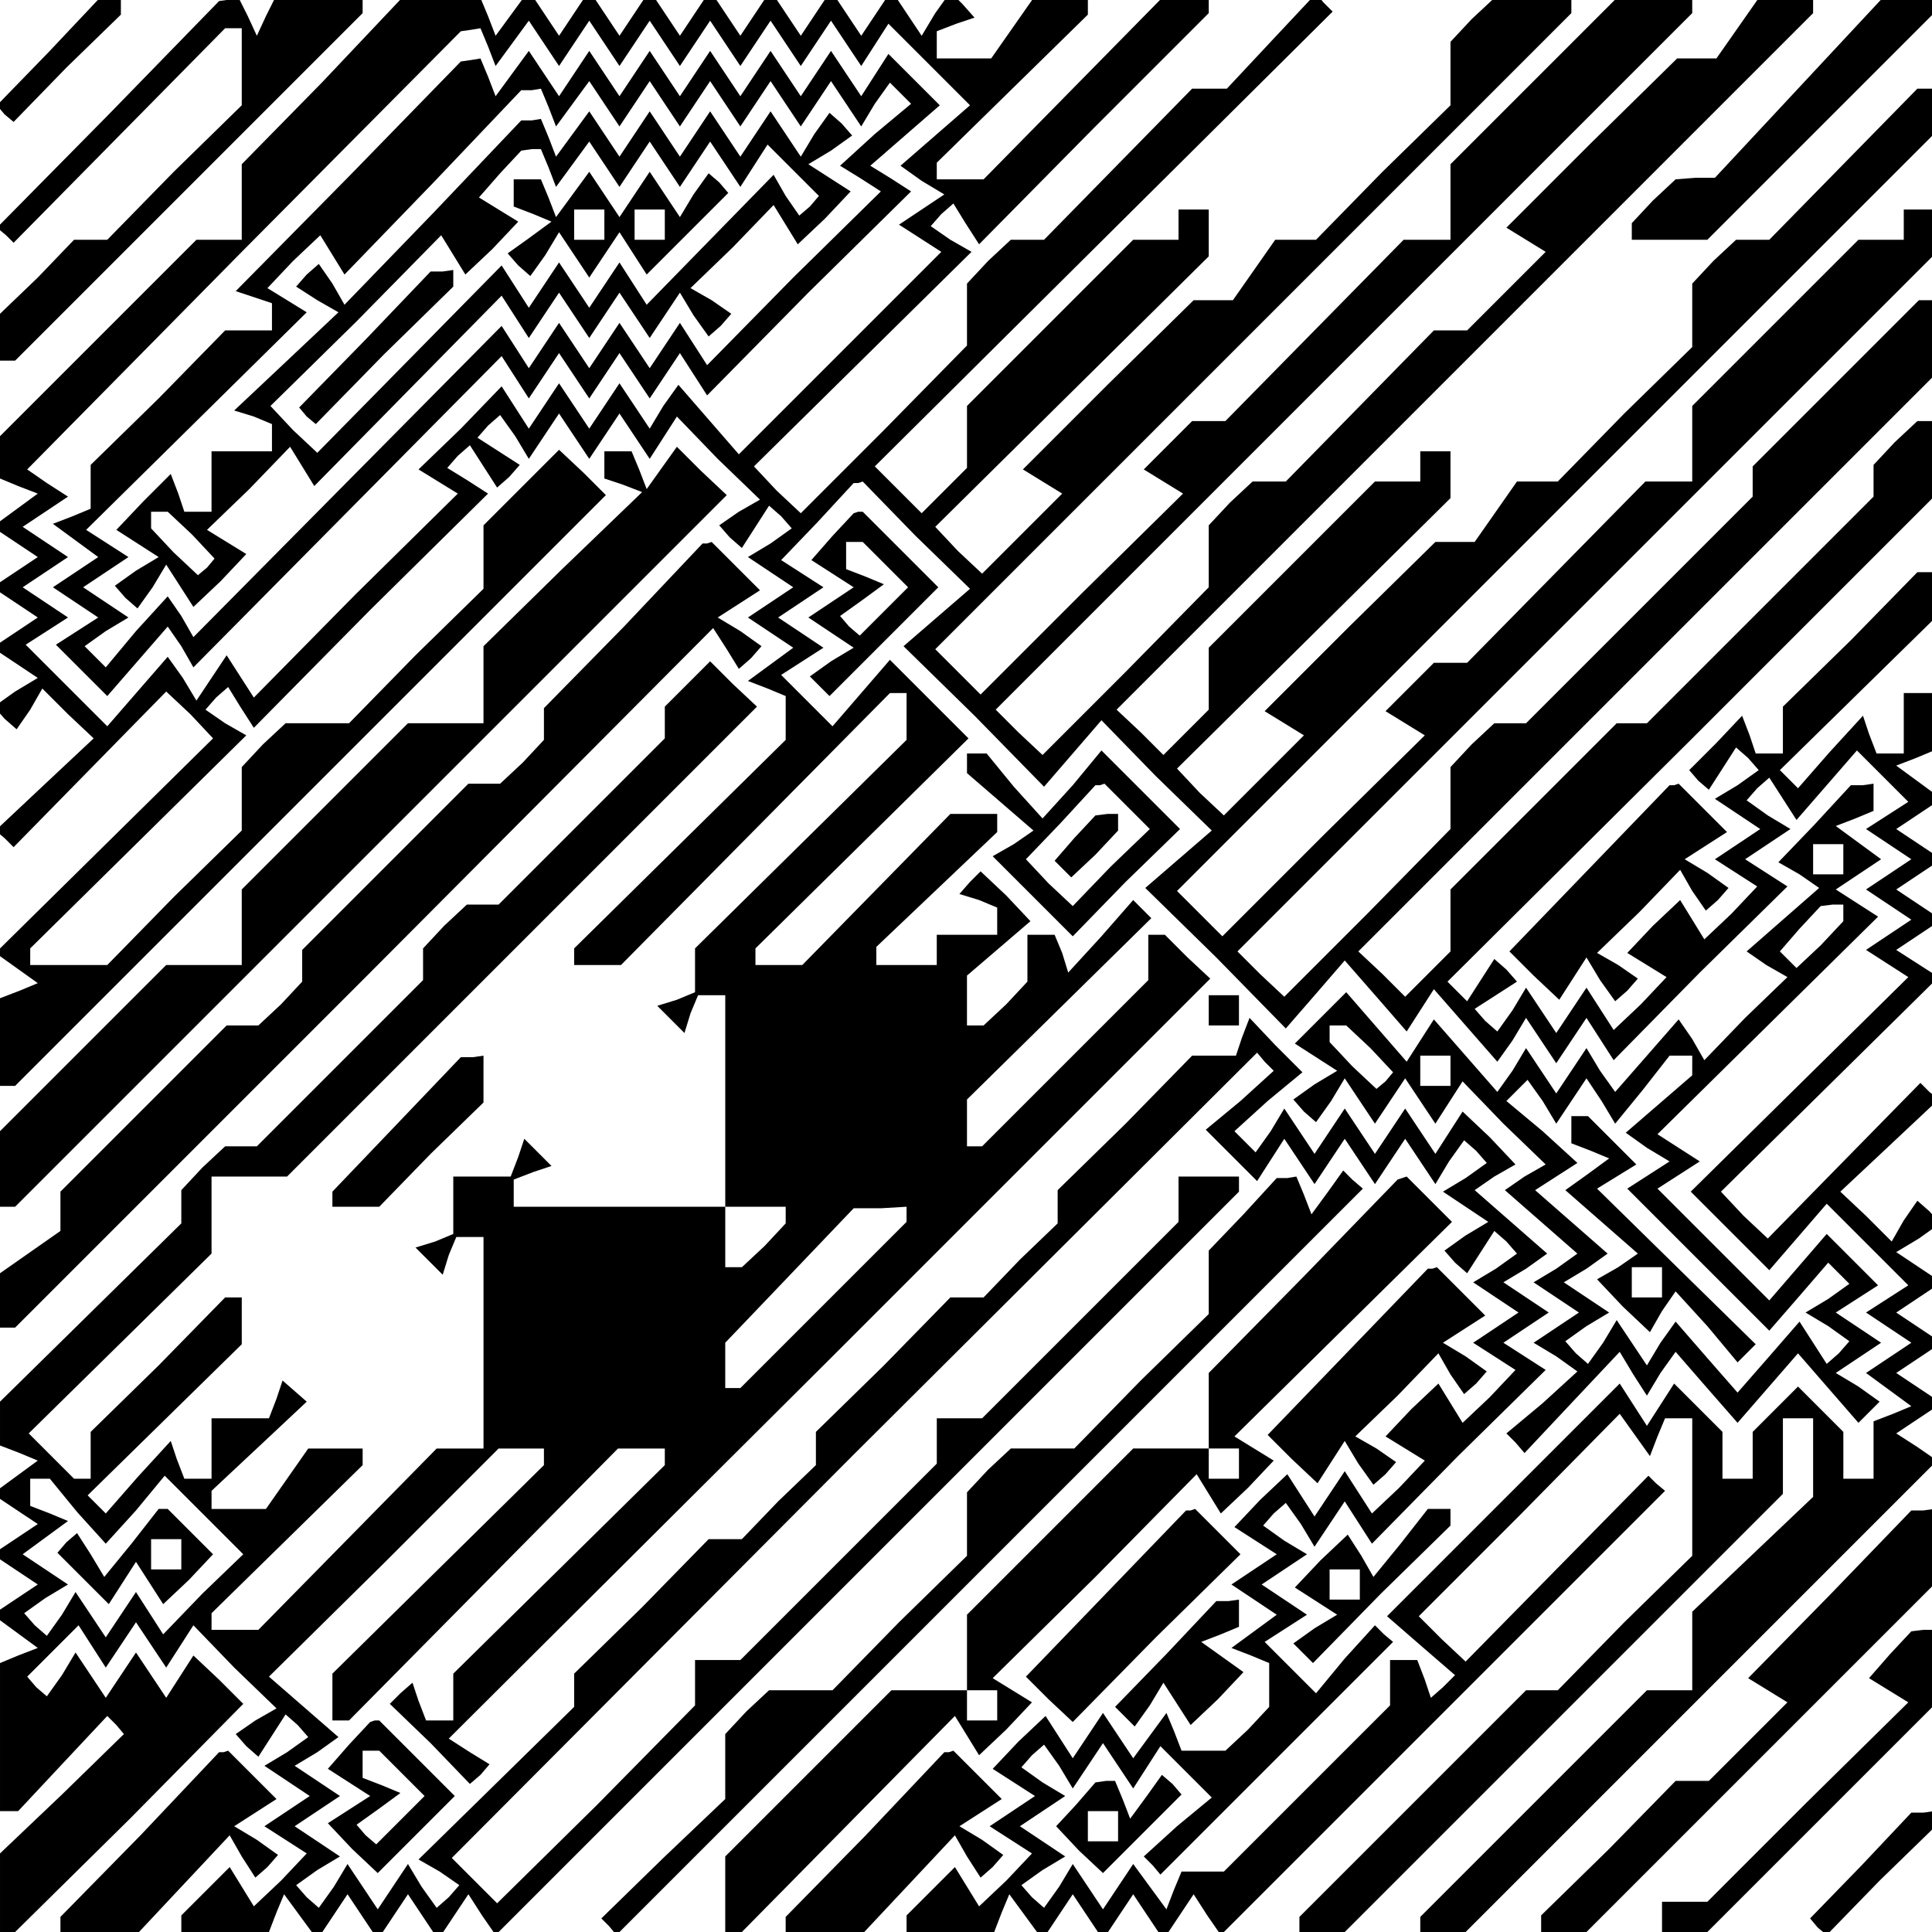 <?xml version="1.0" standalone="no"?>
<!DOCTYPE svg PUBLIC "-//W3C//DTD SVG 20010904//EN"
 "http://www.w3.org/TR/2001/REC-SVG-20010904/DTD/svg10.dtd">
<svg version="1.0" xmlns="http://www.w3.org/2000/svg"
 width="468pt" height="468pt" viewBox="0 0 468 468"
 preserveAspectRatio="xMidYMid meet">
<g transform="translate(0,468) scale(0.366,-0.366)"
fill="#000000" stroke="none">
<path d="M32 1244 l-34 -35 5 -6 6 -5 35 36 36 35 0 6 0 5 -7 -1 -8 0 -33 -35z"/>
<path d="M72 1203 l-74 -75 6 -5 5 -5 70 71 70 71 6 0 5 0 0 -25 0 -26 -45
-44 -44 -45 -11 0 -11 0 -24 -25 -25 -24 0 -16 0 -15 5 0 5 0 115 115 115 115
0 5 0 5 -29 0 -29 0 -6 -12 -6 -13 -6 13 -6 12 -6 -1 -7 -1 -73 -75z"/>
<path d="M213 1224 l-53 -54 0 -25 0 -25 -15 0 -15 0 -65 -65 -65 -65 0 -14 0
-14 12 -5 13 -5 -15 -11 -15 -11 15 -10 15 -10 -15 -10 -15 -10 15 -10 15 -10
-15 -10 -15 -10 15 -10 15 -10 -15 -9 -14 -10 7 -8 8 -7 9 13 8 14 17 -17 17
-16 -32 -30 -33 -31 6 -5 6 -6 51 52 50 51 16 -15 15 -16 -72 -71 -72 -71 14
-10 14 -10 -12 -5 -13 -5 0 -29 0 -29 5 0 5 0 195 195 196 196 -15 15 -16 15
-25 -25 -25 -25 0 -21 0 -21 -45 -44 -44 -45 -21 0 -21 0 -15 -14 -14 -15 0
-21 0 -21 -45 -44 -44 -45 -26 0 -25 0 0 5 0 6 71 70 72 71 -14 8 -13 9 7 8 8
7 8 -13 9 -14 77 78 78 77 -14 9 -13 8 7 8 8 7 9 -14 9 -14 8 7 7 8 -14 9 -14
9 7 8 8 7 10 -14 9 -15 10 15 10 15 10 -15 10 -15 10 15 10 15 10 -15 10 -15
9 14 9 14 27 -28 28 -27 -14 -8 -13 -9 7 -8 8 -7 9 14 9 14 8 -7 7 -8 -14 -10
-15 -9 15 -10 15 -10 -15 -10 -15 -10 15 -10 15 -10 -15 -11 -15 -11 13 -5 12
-5 0 -14 0 -15 -70 -69 -70 -69 0 -6 0 -5 15 0 16 0 89 90 89 90 6 0 5 0 0
-15 0 -16 -70 -69 -70 -69 0 -15 0 -14 -12 -5 -13 -4 9 -9 9 -9 4 13 5 12 9 0
9 0 0 -70 0 -70 20 0 20 0 0 -6 0 -5 -14 -15 -15 -14 -5 0 -6 0 0 20 0 20 -70
0 -70 0 0 9 0 9 13 5 12 4 -9 9 -9 9 -4 -12 -5 -13 -19 0 -19 0 0 -19 0 -19
-12 -5 -13 -4 9 -9 9 -9 4 13 5 12 9 0 9 0 0 -70 0 -70 -16 0 -15 0 -59 -60
-59 -60 -15 0 -16 0 0 6 0 5 50 49 50 49 0 5 0 6 -18 0 -18 0 -14 -20 -14 -20
-18 0 -18 0 0 6 0 6 31 29 32 30 -8 7 -8 7 -4 -12 -5 -13 -19 0 -19 0 0 -20 0
-20 -9 0 -9 0 -5 13 -4 12 -22 -24 -21 -24 -6 6 -6 6 51 50 51 50 0 15 0 16
-5 0 -6 0 -44 -45 -45 -44 0 -16 0 -15 -6 0 -5 0 -15 15 -15 15 60 59 61 60 0
25 0 26 25 0 25 0 155 155 156 156 -16 15 -15 15 -15 -15 -15 -15 0 -11 0 -10
-55 -55 -55 -55 -10 0 -11 0 -15 -14 -14 -15 0 -11 0 -10 -55 -55 -55 -55 -10
0 -11 0 -15 -14 -14 -15 0 -11 0 -11 -60 -59 -60 -59 0 -15 0 -14 13 -5 12 -5
-15 -11 -15 -11 15 -10 15 -10 -15 -10 -15 -10 15 -10 15 -10 -15 -10 -15 -10
15 -11 15 -11 -13 -5 -12 -5 0 -49 0 -49 6 0 6 0 29 31 30 32 6 -6 5 -6 -41
-40 -41 -39 0 -26 0 -26 5 0 5 0 76 75 75 76 -16 16 -17 16 -9 -14 -9 -14 -10
15 -10 15 -10 -15 -10 -15 -10 15 -10 15 -9 -15 -10 -14 -7 6 -6 7 17 17 17
17 9 -14 9 -14 10 15 10 15 10 -15 10 -15 9 14 9 14 27 -28 28 -27 -14 -8 -13
-9 7 -8 8 -7 9 14 9 14 8 -7 7 -8 -14 -10 -15 -9 15 -10 15 -10 -15 -10 -15
-10 14 -9 14 -9 -17 -18 -18 -17 -8 13 -8 13 -16 -16 -16 -16 0 -5 0 -6 29 0
29 0 5 13 5 12 11 -15 11 -15 10 15 10 15 10 -15 10 -15 10 15 10 15 10 -15
10 -15 10 15 10 15 9 -14 9 -13 246 246 246 246 0 5 0 5 -20 0 -20 0 0 -15 0
-15 -65 -65 -65 -65 -15 0 -15 0 0 -15 0 -15 -65 -65 -65 -65 -15 0 -15 0 0
-15 0 -15 -65 -66 -66 -65 -15 15 -15 15 266 267 267 266 5 -6 6 -6 -22 -20
-23 -19 17 -17 17 -17 9 14 9 14 10 -15 10 -15 10 15 10 15 10 -15 10 -15 10
15 10 15 10 -15 10 -15 9 15 10 14 8 -7 7 -8 -14 -10 -15 -9 15 -10 15 -10
-15 -9 -14 -10 7 -8 8 -7 9 14 9 14 8 -7 7 -8 -14 -10 -15 -9 15 -10 15 -10
-15 -10 -15 -10 14 -9 14 -9 -17 -18 -18 -17 -8 13 -8 13 -18 -17 -17 -18 13
-8 13 -8 -17 -18 -18 -17 -9 14 -9 14 -10 -15 -10 -15 -9 14 -9 14 -18 -17
-17 -18 14 -9 14 -9 -15 -10 -15 -10 15 -10 15 -10 -15 -11 -15 -11 13 -5 12
-5 0 -15 0 -14 -14 -15 -15 -14 -14 0 -15 0 -5 13 -5 12 -11 -15 -11 -15 -10
15 -10 15 -10 -15 -10 -15 -9 14 -9 14 -18 -17 -17 -18 14 -9 14 -9 -15 -10
-15 -10 14 -9 14 -9 -17 -18 -18 -17 -8 13 -8 13 -16 -16 -16 -16 0 -5 0 -6
29 0 29 0 5 13 5 12 11 -15 11 -15 10 15 10 15 10 -15 10 -15 10 15 10 15 10
-15 10 -15 10 15 10 15 9 -14 9 -13 147 147 147 147 -6 5 -5 5 -61 -62 -60
-61 -16 15 -15 15 67 67 66 67 10 -14 10 -14 5 13 5 12 9 0 9 0 0 -45 0 -46
-45 -44 -44 -45 -11 0 -10 0 -75 -75 -75 -75 0 -5 0 -5 15 0 15 0 145 145 145
145 0 25 0 25 10 0 10 0 0 -26 0 -26 -40 -38 -40 -38 0 -26 0 -26 -15 0 -15 0
-75 -75 -75 -75 0 -5 0 -5 15 0 15 0 156 156 156 156 -13 9 -14 9 15 10 15 10
-15 10 -15 10 15 10 15 10 -15 10 -15 10 15 10 15 10 -15 10 -15 10 15 9 14
10 -7 8 -8 7 -9 -13 -8 -14 -17 17 -17 16 32 30 33 31 -6 5 -6 6 -51 -52 -50
-51 -16 15 -15 16 72 71 72 71 -14 9 -14 9 15 10 15 10 -15 10 -15 10 15 10
15 10 -15 10 -15 10 15 10 15 10 -15 11 -15 11 13 5 12 5 0 19 0 19 -10 0 -10
0 0 -20 0 -20 -9 0 -9 0 -5 13 -4 12 -22 -24 -21 -24 -6 6 -6 6 51 50 51 50 0
15 0 16 -5 0 -6 0 -44 -45 -45 -44 0 -16 0 -15 -9 0 -9 0 -4 12 -5 13 -17 -18
-18 -18 6 -7 7 -6 9 14 9 14 8 -7 7 -8 -14 -10 -15 -9 15 -10 15 -10 -15 -10
-15 -10 14 -9 14 -9 -17 -18 -18 -17 -8 13 -8 13 -18 -17 -17 -18 13 -8 13 -8
-17 -18 -18 -17 -9 14 -9 14 -10 -15 -10 -15 -10 15 -10 15 -9 -15 -10 -14 -8
7 -7 8 14 9 14 9 -7 8 -8 7 -9 -14 -9 -14 -6 6 -7 7 161 160 161 161 0 25 0
25 -6 0 -5 0 -15 -14 -14 -15 0 -10 0 -11 -75 -75 -75 -75 -10 0 -10 0 -55
-55 -55 -55 0 -20 0 -21 -15 -15 -15 -15 -15 15 -16 15 191 191 190 190 0 25
0 25 -5 0 -5 0 -55 -55 -55 -55 0 -10 0 -10 -75 -75 -75 -75 -11 0 -10 0 -15
-14 -14 -15 0 -21 0 -20 -55 -56 -55 -55 -16 15 -15 15 231 231 230 230 0 15
0 15 -10 0 -10 0 0 -10 0 -10 -15 0 -15 0 -55 -55 -55 -55 0 -25 0 -25 -16 0
-15 0 -59 -60 -59 -60 -11 0 -11 0 -16 -16 -16 -16 13 -8 13 -8 -67 -66 -67
-67 -15 15 -15 15 251 251 250 250 0 15 0 15 -6 0 -5 0 -49 -50 -49 -50 -11 0
-11 0 -15 -14 -14 -15 0 -21 0 -21 -45 -44 -44 -45 -14 0 -13 0 -14 -20 -14
-20 -13 0 -13 0 -57 -56 -56 -56 13 -8 13 -8 -27 -27 -26 -26 -16 15 -15 16
90 89 91 90 0 16 0 15 -10 0 -10 0 0 -10 0 -10 -15 0 -15 0 -55 -55 -55 -55 0
-20 0 -21 -15 -15 -15 -15 -15 15 -16 15 231 231 230 230 0 5 0 5 -18 0 -18 0
-14 -20 -14 -20 -13 0 -13 0 -57 -56 -56 -56 13 -8 13 -8 -26 -26 -26 -26 -11
0 -11 0 -49 -50 -49 -50 -11 0 -11 0 -15 -14 -14 -15 0 -21 0 -20 -55 -56 -55
-55 -16 15 -15 15 231 231 230 230 0 5 0 5 -25 0 -25 0 -55 -55 -55 -55 0 -25
0 -25 -16 0 -15 0 -59 -60 -59 -60 -11 0 -11 0 -16 -16 -16 -16 13 -8 13 -8
-67 -66 -67 -67 -15 15 -15 15 211 211 210 210 0 5 0 5 -26 0 -25 0 -15 -14
-14 -15 0 -21 0 -21 -45 -44 -44 -45 -14 0 -13 0 -14 -20 -14 -20 -13 0 -13 0
-57 -56 -56 -56 13 -8 13 -8 -27 -27 -26 -26 -16 15 -15 16 90 89 91 90 0 16
0 15 -10 0 -10 0 0 -10 0 -10 -15 0 -15 0 -55 -55 -55 -55 0 -20 0 -21 -15
-15 -15 -15 -15 15 -16 16 151 150 152 151 -6 6 -5 6 -30 -32 -29 -31 -12 0
-11 0 -49 -50 -49 -50 -11 0 -11 0 -15 -14 -14 -15 0 -21 0 -20 -55 -56 -55
-55 -16 15 -15 16 72 71 72 71 -14 8 -13 9 7 8 8 7 8 -13 9 -14 76 77 76 76 0
5 0 5 -16 0 -15 0 -59 -60 -59 -60 -15 0 -16 0 0 6 0 5 50 49 50 49 0 5 0 6
-18 0 -18 0 -14 -20 -14 -20 -18 0 -18 0 0 9 0 9 13 5 12 4 -8 9 -8 8 -10 -14
-9 -15 -10 15 -10 15 -10 -15 -10 -15 -10 15 -10 15 -10 -15 -10 -15 -10 15
-10 15 -10 -15 -10 -15 -10 15 -10 15 -10 -15 -10 -15 -10 15 -10 15 -10 -15
-10 -15 -10 15 -10 15 -10 -15 -10 -15 -10 15 -10 15 -11 -15 -11 -15 -5 13
-5 12 -26 -1 -27 0 -52 -55z m110 24 l5 -13 11 15 11 15 10 -15 10 -15 10 15
10 15 10 -15 10 -15 10 15 10 15 10 -15 10 -15 10 15 10 15 10 -15 10 -15 10
15 10 15 10 -15 10 -15 10 15 10 15 10 -15 10 -15 9 14 9 14 27 -27 27 -27
-23 -20 -23 -20 14 -10 15 -9 -15 -10 -15 -10 14 -9 14 -9 -67 -67 -67 -67
-20 23 -20 23 -10 -14 -9 -15 -10 15 -10 15 -10 -15 -10 -15 -10 15 -10 15
-10 -15 -10 -15 -9 14 -9 14 -27 -28 -28 -27 13 -8 13 -8 -68 -67 -67 -68 -9
14 -9 14 -10 -15 -10 -15 -9 15 -10 14 -20 -23 -20 -23 -27 27 -27 27 14 9 14
9 -15 10 -15 10 15 10 15 10 -15 10 -15 10 15 10 15 10 -14 9 -13 9 143 145
144 145 7 1 6 1 5 -12z m283 -324 l36 -35 -22 -19 -22 -19 47 -46 46 -47 19
22 19 22 36 -37 37 -36 -22 -19 -22 -19 47 -46 46 -47 20 23 19 22 21 -24 20
-23 9 14 9 14 21 -24 21 -24 10 14 9 15 10 -15 10 -15 10 15 10 15 9 -14 9
-14 57 58 58 57 -14 9 -14 9 15 10 15 10 -15 9 -14 10 7 8 8 7 9 -14 9 -14 20
23 20 23 17 -17 17 -17 -14 -9 -14 -9 15 -10 15 -10 -15 -10 -15 -10 15 -10
15 -10 -15 -10 -15 -10 14 -9 14 -9 -72 -71 -72 -71 26 -26 26 -26 19 22 19
22 27 -27 27 -27 -14 -9 -14 -9 15 -10 15 -10 -15 -10 -15 -10 15 -11 15 -11
-12 -5 -13 -5 0 -19 0 -19 -10 0 -10 0 0 16 0 15 -15 15 -15 15 -15 -15 -15
-15 0 -15 0 -16 -10 0 -10 0 0 16 0 15 -16 16 -16 16 -9 -14 -9 -14 -9 14 -9
14 -77 -77 -77 -77 23 -20 22 -19 -8 -8 -8 -7 -4 12 -5 13 -9 0 -9 0 0 -15 0
-15 -55 -55 -55 -55 -14 0 -14 0 -5 -12 -5 -13 -11 15 -11 15 -10 -15 -10 -15
-10 15 -10 15 -9 -15 -10 -14 -8 7 -7 8 14 10 15 9 -15 10 -15 10 15 10 15 10
-15 9 -14 10 7 8 8 7 10 -14 9 -15 10 15 10 15 10 -15 10 -15 9 14 9 14 17
-17 17 -17 -23 -19 -22 -20 6 -6 5 -6 77 77 77 77 -6 5 -6 6 -20 -22 -19 -23
-17 17 -17 17 14 9 14 9 -15 10 -15 10 15 10 15 10 -15 9 -14 10 7 8 8 7 10
-14 9 -15 10 15 10 15 9 -14 9 -14 57 58 58 57 -14 9 -14 9 15 10 15 10 -15
10 -15 10 15 9 14 10 -24 21 -24 21 13 9 14 8 -17 18 -18 17 -9 -14 -9 -14
-10 15 -10 15 -10 -15 -10 -15 -10 15 -10 15 -10 -15 -10 -15 -10 15 -10 15
-9 -15 -10 -14 -7 7 -7 7 22 20 23 19 -18 18 -17 18 -5 -13 -4 -12 -14 0 -15
0 -44 -45 -45 -44 0 -11 0 -11 -25 -24 -24 -25 -11 0 -11 0 -44 -45 -45 -44 0
-11 0 -11 -25 -24 -24 -25 -11 0 -11 0 -44 -45 -45 -44 0 -11 0 -11 -52 -51
-51 -50 14 -8 13 -9 -7 -8 -8 -7 -10 14 -9 15 -10 -15 -10 -15 -10 15 -10 15
-9 -15 -10 -14 -8 7 -7 8 14 10 15 9 -15 10 -15 10 15 10 15 10 -15 10 -15 10
15 9 14 10 -23 20 -23 20 76 75 76 76 15 0 15 0 0 -5 0 -6 -70 -69 -70 -69 0
-16 0 -15 5 0 6 0 89 90 89 90 16 0 15 0 0 -5 0 -6 -70 -69 -70 -69 0 -16 0
-15 -9 0 -9 0 -5 13 -4 12 -8 -7 -7 -7 27 -26 26 -27 7 6 6 7 -13 8 -14 9 252
251 252 252 -15 14 -15 15 -5 0 -6 0 0 -15 0 -15 -55 -55 -55 -55 -5 0 -5 0 0
16 0 15 61 60 61 60 -6 6 -6 6 -21 -24 -22 -24 -4 13 -5 12 -9 0 -9 0 0 -16 0
-15 -14 -15 -15 -14 -5 0 -6 0 0 16 0 17 21 18 21 18 -16 17 -17 16 -7 -7 -7
-8 13 -4 12 -5 0 -9 0 -9 -20 0 -20 0 0 -10 0 -10 -20 0 -20 0 0 6 0 6 40 38
40 38 0 6 0 6 -16 0 -15 0 -49 -50 -49 -50 -15 0 -16 0 0 5 0 6 70 69 71 70
-26 26 -26 26 -19 -22 -19 -22 -17 17 -17 17 14 9 14 9 -15 10 -15 10 15 10
15 10 -14 9 -14 9 24 25 24 26 3 0 3 1 35 -36z m-6 -449 l0 -5 -55 -55 -55
-55 -5 0 -5 0 0 15 0 15 43 45 42 44 18 0 17 1 0 -5z m-549 -197 l19 -21 20
22 19 23 26 -26 26 -26 -27 -26 -26 -27 -9 14 -9 14 -10 -15 -10 -15 -10 15
-10 15 -9 -15 -10 -14 -8 7 -7 8 14 10 15 9 -15 10 -15 10 15 11 15 11 -12 5
-13 5 0 9 0 9 6 0 7 0 18 -22z"/>
<path d="M231 1162 l-75 -76 12 -4 12 -4 0 -9 0 -9 -15 0 -16 0 -44 -45 -45
-44 0 -15 0 -14 -12 -5 -13 -5 15 -11 15 -11 -15 -10 -15 -10 15 -10 15 -10
-14 -9 -14 -9 17 -17 17 -17 20 23 20 23 9 -13 8 -14 102 103 102 103 9 -14 9
-14 10 15 10 15 10 -15 10 -15 10 15 10 15 10 -15 10 -15 10 15 10 15 9 -14 9
-14 67 68 68 67 -14 9 -13 8 23 20 23 20 -17 17 -17 17 -9 -14 -9 -14 -10 15
-10 15 -10 -15 -10 -15 -10 15 -10 15 -10 -15 -10 -15 -10 15 -10 15 -10 -15
-10 -15 -10 15 -10 15 -10 -15 -10 -15 -10 15 -10 15 -10 -15 -10 -15 -10 15
-10 15 -11 -15 -11 -15 -5 13 -5 12 -6 -1 -7 -1 -74 -76z m132 46 l5 -13 11
15 11 15 10 -15 10 -15 10 15 10 15 10 -15 10 -15 10 15 10 15 10 -15 10 -15
10 15 10 15 10 -15 10 -15 10 15 10 15 10 -15 10 -15 9 15 10 14 7 -7 7 -7
-24 -20 -23 -21 13 -8 14 -9 -58 -57 -57 -58 -9 14 -9 14 -10 -15 -10 -15 -10
15 -10 15 -10 -15 -10 -15 -10 15 -10 15 -10 -15 -10 -15 -9 14 -9 14 -102
-103 -102 -103 -8 14 -9 13 -21 -23 -20 -24 -7 7 -7 7 14 10 15 9 -15 10 -15
10 15 10 15 10 -14 9 -14 9 73 72 73 72 -13 8 -13 8 17 18 18 17 8 -13 8 -13
59 61 58 61 7 0 6 1 5 -12z"/>
<path d="M287 1138 l-59 -61 -8 14 -9 13 -8 -7 -7 -8 14 -9 14 -8 -35 -33 -34
-32 13 -4 12 -5 0 -9 0 -9 -20 0 -20 0 0 -20 0 -20 -9 0 -9 0 -4 12 -5 13 -18
-18 -18 -19 14 -9 14 -9 -15 -9 -14 -10 7 -8 8 -7 10 14 9 15 9 -14 9 -14 18
17 17 18 -13 8 -13 8 28 27 27 28 8 -13 8 -13 62 63 62 63 9 -14 9 -14 10 15
10 15 10 -15 10 -15 10 15 10 15 10 -15 10 -15 10 15 10 15 9 -15 10 -14 8 7
7 8 -13 9 -14 8 28 27 27 28 8 -13 8 -13 18 17 17 18 -14 9 -14 9 15 9 14 10
-7 8 -8 7 -10 -14 -9 -15 -10 15 -10 15 -10 -15 -10 -15 -10 15 -10 15 -10
-15 -10 -15 -10 15 -10 15 -10 -15 -10 -15 -10 15 -10 15 -11 -15 -11 -15 -5
13 -5 12 -6 -1 -7 0 -58 -61z m76 30 l5 -13 11 15 11 15 10 -15 10 -15 10 15
10 15 10 -15 10 -15 10 15 10 15 10 -15 10 -15 9 14 9 14 17 -17 17 -17 -6 -7
-7 -6 -9 13 -8 14 -42 -43 -42 -43 -9 14 -9 14 -10 -15 -10 -15 -10 15 -10 15
-10 -15 -10 -15 -9 14 -9 14 -61 -62 -61 -62 -16 15 -15 16 57 56 56 57 8 -13
8 -13 18 17 17 18 -13 8 -13 8 14 16 14 15 7 1 6 0 5 -12z m-236 -243 l15 -16
-5 -6 -6 -5 -16 15 -15 16 0 5 0 6 6 0 5 0 16 -15z"/>
<path d="M340 1151 l0 -9 13 -5 12 -5 -15 -11 -14 -10 7 -8 8 -7 10 14 9 15
10 -15 10 -15 10 15 10 15 9 -14 9 -14 27 27 27 27 -6 7 -7 6 -10 -14 -9 -15
-10 15 -10 15 -10 -15 -10 -15 -10 15 -10 15 -11 -15 -11 -15 -5 13 -5 12 -9
0 -9 0 0 -9z m60 -21 l0 -10 -10 0 -10 0 0 10 0 10 10 0 10 0 0 -10z m40 0 l0
-10 -10 0 -10 0 0 10 0 10 10 0 10 0 0 -10z"/>
<path d="M242 1054 l-44 -45 5 -6 6 -5 45 46 46 45 0 6 0 5 -7 -1 -8 0 -43
-45z"/>
<path d="M551 924 l-14 -16 14 -9 14 -9 -15 -10 -15 -10 15 -10 15 -10 -15 -9
-14 -10 6 -6 7 -7 36 36 36 36 -25 25 -25 25 -3 0 -3 -1 -14 -15z m35 -19 l15
-15 -16 -16 -16 -16 -7 6 -6 7 14 10 15 11 -12 5 -13 5 0 9 0 9 6 0 5 0 15
-15z"/>
<path d="M640 774 l0 -7 22 -19 22 -19 -13 -9 -14 -8 26 -26 27 -27 35 36 36
35 -26 26 -26 26 -19 -23 -20 -22 -19 21 -18 22 -7 0 -6 0 0 -6z m106 -29 l15
-15 -26 -25 -25 -26 -16 15 -15 16 23 24 23 25 3 0 3 1 15 -15z"/>
<path d="M711 724 l-13 -15 6 -6 5 -5 16 15 15 16 0 5 0 6 -7 0 -8 -1 -14 -15z"/>
<path d="M1201 733 l-24 -25 14 -8 13 -9 -24 -21 -24 -21 13 -9 14 -8 -28 -27
-27 -28 -8 14 -9 13 -21 -24 -21 -24 -10 14 -9 15 -10 -15 -10 -15 -10 15 -10
15 -9 -15 -10 -14 -21 24 -21 24 -9 -14 -9 -14 -20 23 -20 23 -17 -17 -17 -17
14 -9 14 -9 -15 -9 -14 -10 7 -8 8 -7 10 14 9 15 10 -15 10 -15 10 15 10 15
10 -15 10 -15 9 14 9 14 27 -28 28 -27 -14 -8 -13 -9 24 -21 24 -21 -14 -10
-15 -9 15 -10 15 -10 -15 -10 -15 -10 15 -9 14 -10 -23 -21 -24 -20 6 -6 6 -7
31 33 32 34 9 -15 9 -14 9 15 10 14 20 -23 21 -24 20 23 20 23 20 -23 20 -23
7 7 7 7 -14 10 -15 9 15 10 15 10 -15 10 -15 10 14 9 14 9 -17 17 -17 17 -19
-22 -19 -22 -37 37 -37 37 14 9 14 9 -14 9 -14 9 73 72 73 72 -14 9 -14 9 15
10 15 10 -15 11 -15 11 13 5 12 5 0 9 0 9 -7 -1 -8 0 -24 -26z m19 -23 l0 -10
-10 0 -10 0 0 10 0 10 10 0 10 0 0 -10z m0 -36 l0 -5 -15 -16 -16 -15 -5 5 -6
6 13 15 14 15 8 1 7 0 0 -6z m-313 -89 l15 -16 -5 -6 -6 -5 -16 15 -15 16 0 5
0 6 6 0 5 0 16 -15z m53 -15 l0 -10 -10 0 -10 0 0 10 0 10 10 0 10 0 0 -10z
m160 4 l0 -7 -22 -19 -22 -19 14 -10 15 -9 -14 -9 -14 -9 47 -47 47 -47 20 23
19 22 7 -7 7 -7 -14 -10 -15 -9 15 -9 14 -10 -7 -8 -8 -7 -9 14 -9 14 -20 -23
-21 -24 -21 24 -20 23 -10 -14 -9 -15 -10 15 -10 15 -9 -15 -10 -14 -8 7 -7 8
14 10 15 9 -15 10 -15 10 15 9 14 10 -24 21 -24 21 14 9 14 9 -23 21 -24 20 7
7 7 7 10 -14 9 -15 10 15 10 15 10 -15 9 -15 18 22 18 23 8 0 7 0 0 -6z"/>
<path d="M1040 531 l0 -9 13 -5 12 -5 -15 -11 -14 -10 24 -21 24 -21 -13 -9
-14 -8 17 -18 18 -17 8 14 9 13 21 -23 20 -24 6 6 6 6 -52 51 -53 52 13 8 13
8 -16 16 -16 16 -5 0 -6 0 0 -9z m60 -101 l0 -10 -10 0 -10 0 0 10 0 10 10 0
10 0 0 -10z"/>
<path d="M800 610 l0 -10 10 0 10 0 0 10 0 10 -10 0 -10 0 0 -10z"/>
<path d="M927 257 l-18 -22 -8 14 -9 14 -18 -17 -17 -18 14 -9 14 -9 -15 -9
-14 -10 6 -6 7 -7 45 46 46 45 0 6 0 5 -7 0 -8 0 -18 -23z m-27 -27 l0 -10
-10 0 -10 0 0 10 0 10 10 0 10 0 0 -10z"/>
<path d="M231 124 l-14 -16 14 -9 14 -9 -14 -9 -14 -9 16 -17 17 -16 25 25 26
26 -25 25 -25 25 -3 0 -3 -1 -14 -15z m35 -19 l15 -15 -16 -16 -16 -16 -7 6
-6 7 14 10 15 11 -12 5 -13 5 0 9 0 9 6 0 5 0 15 -15z"/>
<path d="M712 84 l-13 -14 15 -16 16 -15 26 26 26 26 -6 7 -7 6 -10 -14 -11
-15 -5 13 -5 12 -6 0 -7 -1 -13 -15z m28 -14 l0 -10 -10 0 -10 0 0 10 0 10 10
0 10 0 0 -10z"/>
<path d="M87 257 l-18 -22 -9 15 -9 14 -7 -6 -6 -7 17 -17 17 -17 9 14 9 14 9
-14 9 -14 17 16 16 17 -15 15 -15 15 -3 0 -3 0 -18 -23z m33 -7 l0 -10 -10 0
-10 0 0 10 0 10 10 0 10 0 0 -10z"/>
<path d="M1190 1220 l-55 -59 -13 0 -13 -1 -15 -14 -14 -15 0 -5 0 -6 25 0 25
0 75 75 75 75 0 5 0 5 -17 -1 -18 0 -55 -59z"/>
<path d="M400 971 l0 -9 12 -4 13 -5 -53 -51 -52 -51 0 -25 0 -26 -25 0 -25 0
-55 -55 -55 -55 0 -25 0 -25 -25 0 -25 0 -55 -55 -55 -55 0 -25 0 -25 5 0 5 0
235 235 236 236 -17 16 -16 16 -10 -14 -10 -14 -5 13 -5 12 -9 0 -9 0 0 -9z"/>
<path d="M413 864 l-53 -54 0 -11 0 -10 -14 -15 -15 -14 -11 0 -10 0 -55 -55
-55 -55 0 -10 0 -11 -14 -15 -15 -14 -11 0 -10 0 -55 -55 -55 -55 0 -13 0 -13
-20 -14 -20 -14 0 -18 0 -18 5 0 5 0 231 231 231 232 9 -14 8 -13 8 7 7 8 -14
10 -15 9 14 9 14 9 -16 16 -16 16 -3 -1 -3 0 -52 -55z"/>
<path d="M1052 704 l-53 -55 16 -16 17 -16 9 14 9 14 9 -15 10 -14 8 7 7 8
-13 9 -14 8 28 27 27 28 8 -14 9 -13 8 7 7 8 -14 10 -15 9 14 9 14 9 -16 16
-16 16 -3 -1 -3 0 -53 -55z"/>
<path d="M263 535 l-43 -45 0 -5 0 -5 15 0 16 0 34 35 35 34 0 16 0 15 -7 -1
-8 0 -42 -44z"/>
<path d="M823 475 l-23 -24 0 -21 0 -21 -45 -44 -44 -45 -21 0 -21 0 -15 -14
-14 -15 0 -21 0 -21 -45 -44 -44 -45 -21 0 -21 0 -15 -14 -14 -15 0 -21 0 -22
-41 -39 -41 -40 5 -5 5 -6 247 247 247 247 -7 6 -6 6 -10 -14 -11 -15 -5 13
-5 12 -6 -1 -7 0 -22 -24z"/>
<path d="M863 434 l-63 -64 0 -25 0 -25 -25 0 -25 0 -55 -55 -55 -55 0 -25 0
-25 -25 0 -25 0 -55 -55 -55 -55 0 -25 0 -25 5 0 6 0 70 71 71 72 8 -13 8 -13
18 17 17 18 -13 8 -13 8 68 67 67 68 8 -13 8 -13 18 17 17 18 -13 8 -13 8 72
71 72 71 -15 15 -15 15 -3 -1 -3 -1 -62 -64z m-43 -124 l0 -10 -10 0 -10 0 0
10 0 10 10 0 10 0 0 -10z m-160 -160 l0 -10 -10 0 -10 0 0 10 0 10 10 0 10 0
0 -10z"/>
<path d="M892 384 l-53 -55 16 -16 17 -16 9 14 9 14 9 -15 10 -14 8 7 7 8 -13
9 -14 8 28 27 27 28 8 -14 9 -13 8 7 7 8 -14 10 -15 9 14 9 14 9 -16 16 -16
16 -3 -1 -3 0 -53 -55z"/>
<path d="M732 224 l-53 -55 15 -15 16 -15 55 56 56 55 -15 15 -15 15 -3 -1 -3
0 -53 -55z"/>
<path d="M1211 223 l-54 -55 13 -8 13 -8 -26 -26 -26 -26 -11 0 -11 0 -44 -45
-45 -44 0 -6 0 -5 15 0 15 0 115 115 115 115 0 25 0 25 -7 -1 -8 0 -54 -56z"/>
<path d="M772 184 l-34 -35 7 -7 6 -6 10 14 9 15 9 -14 9 -14 18 17 17 18 -14
10 -14 10 13 5 12 5 0 9 0 9 -7 -1 -8 0 -33 -35z"/>
<path d="M1251 184 l-14 -16 13 -8 13 -8 -67 -66 -66 -66 -15 0 -15 0 0 -10 0
-10 15 0 15 0 75 75 75 75 0 25 0 25 -7 0 -8 -1 -14 -15z"/>
<path d="M93 64 l-53 -54 0 -5 0 -5 26 0 26 0 30 32 30 32 8 -14 9 -14 8 7 7
8 -14 10 -15 9 14 9 14 9 -16 16 -16 16 -3 -1 -3 0 -52 -55z"/>
<path d="M573 64 l-53 -54 0 -5 0 -5 26 0 26 0 30 32 30 32 8 -14 9 -14 8 7 7
8 -14 10 -15 9 14 9 14 9 -16 16 -16 16 -3 -1 -3 0 -52 -55z"/>
<path d="M1232 44 l-34 -35 5 -6 6 -5 35 36 36 35 0 6 0 5 -7 -1 -8 0 -33 -35z"/>
</g>
</svg>
